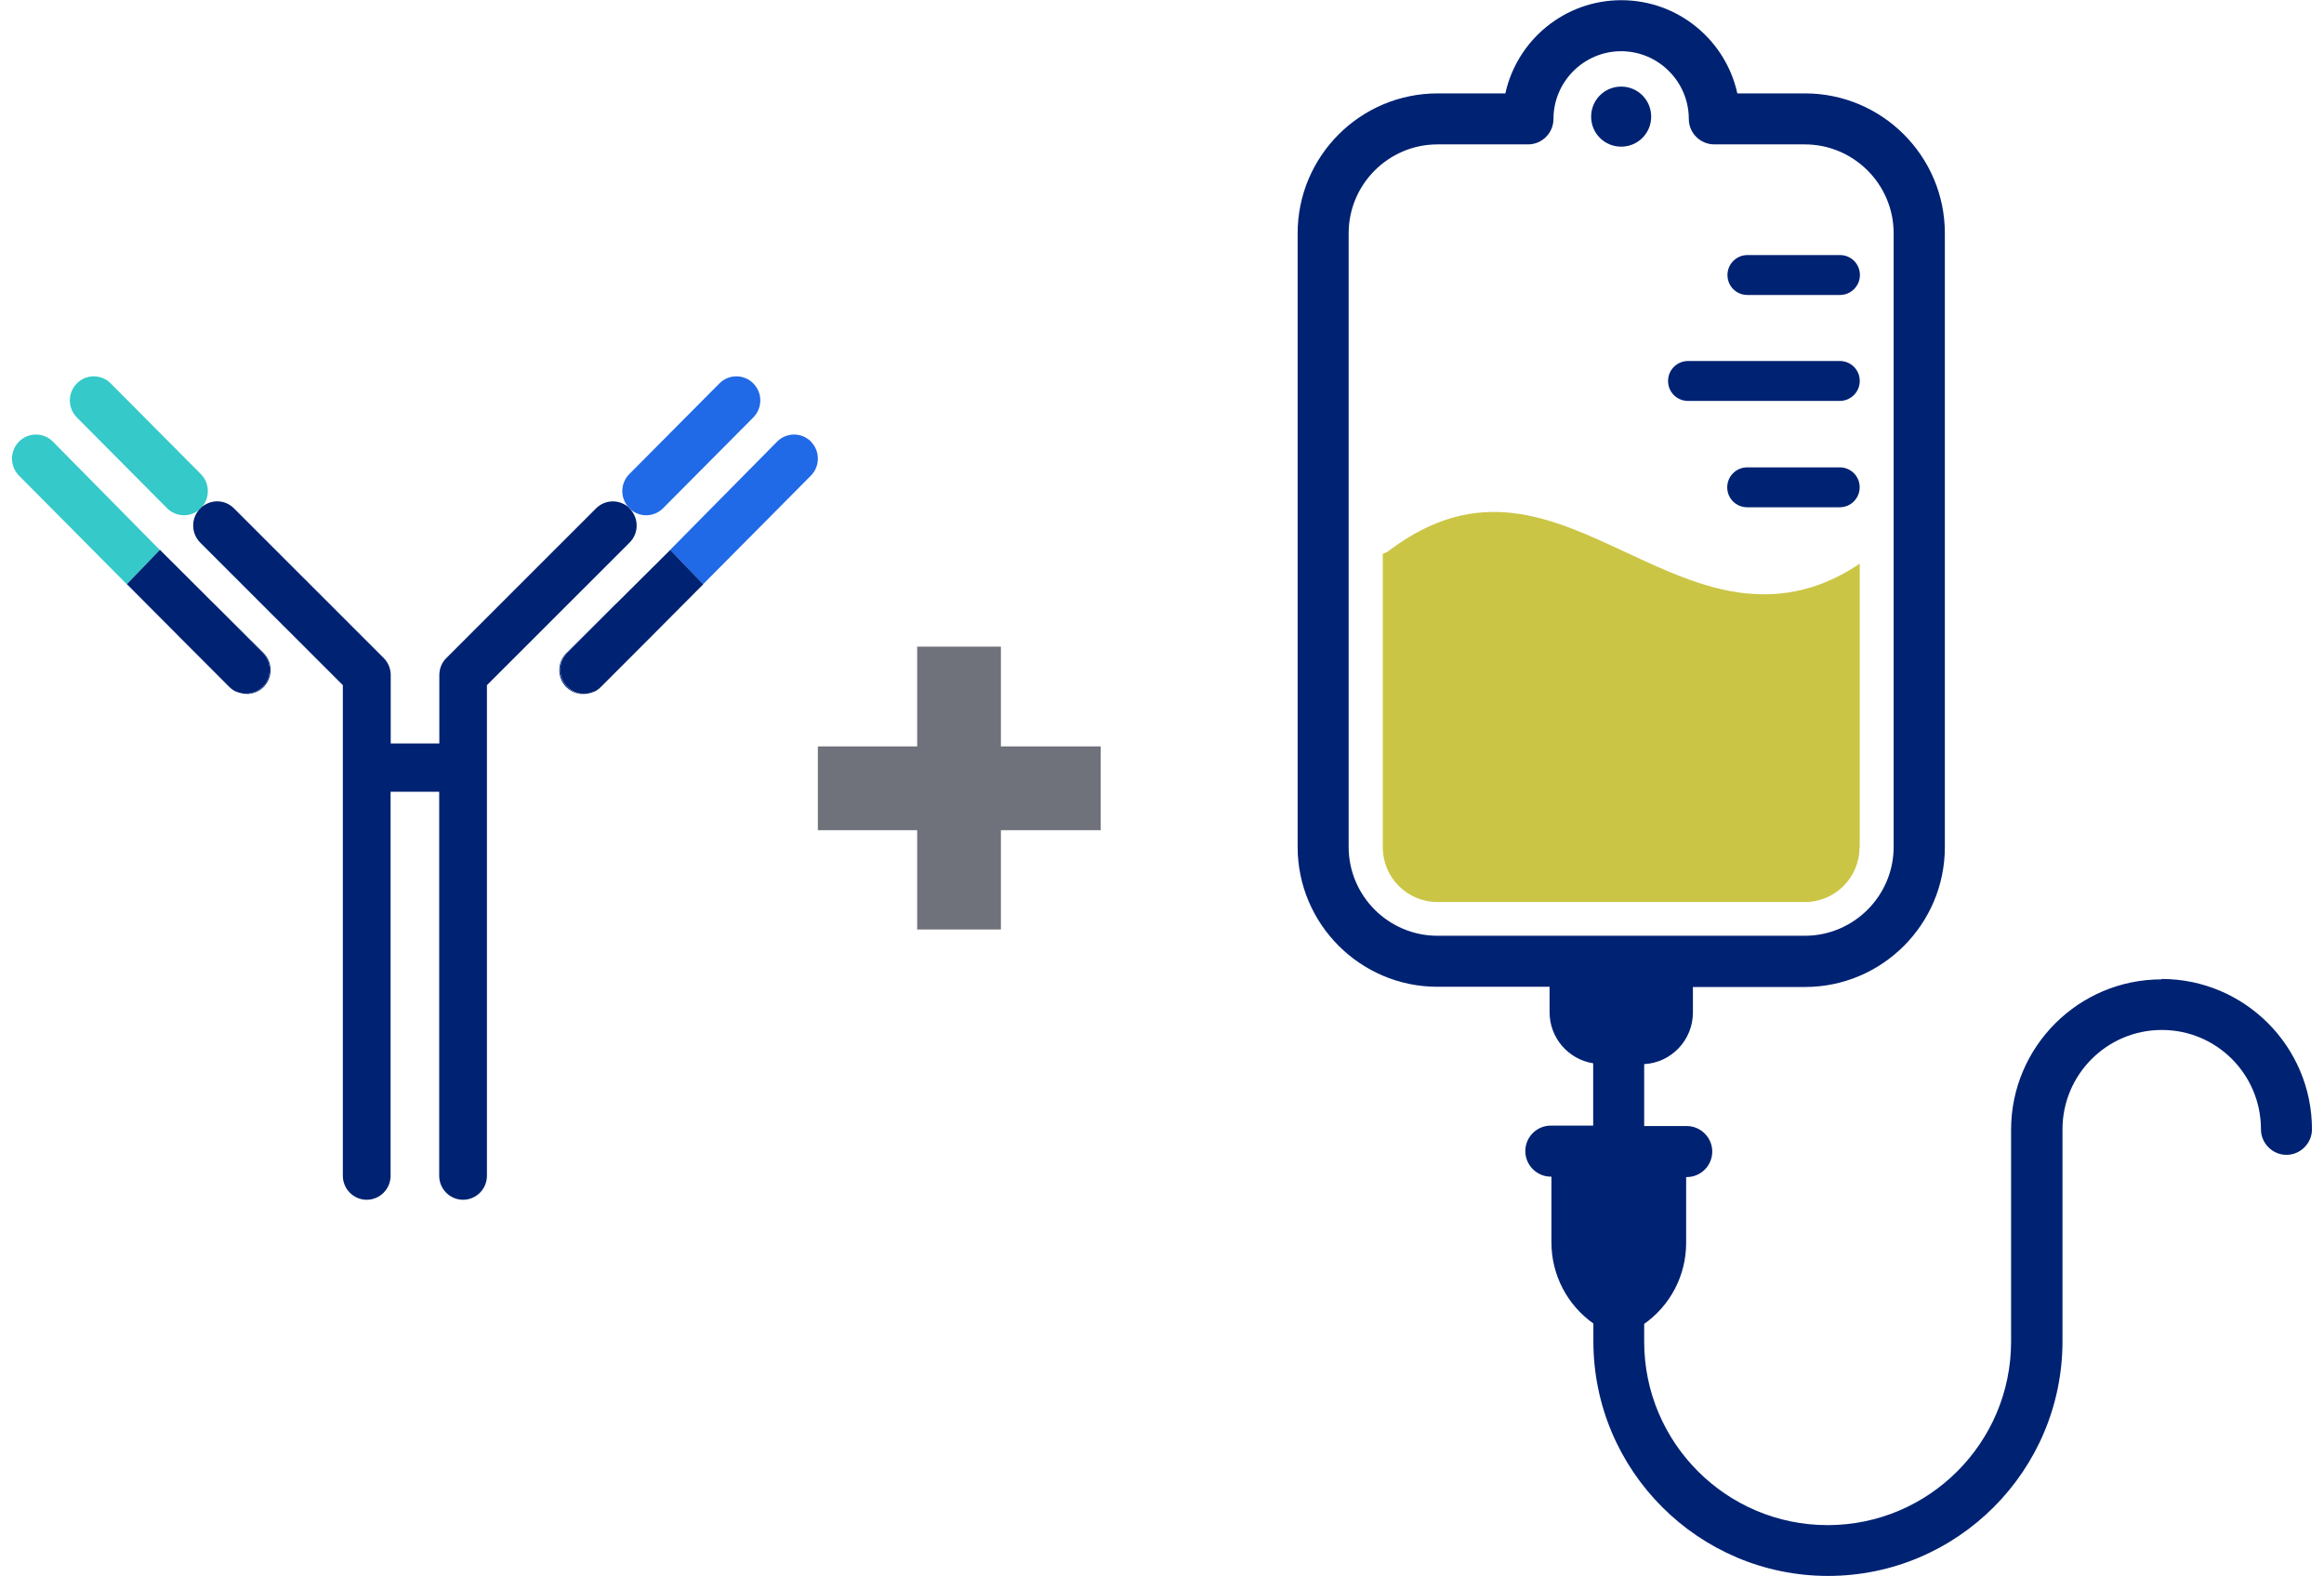 <svg width="118" height="80" viewBox="0 0 118 80" fill="none" xmlns="http://www.w3.org/2000/svg">
<path d="M10.257 25.73C10.669 25.252 10.651 24.529 10.201 24.07L5.621 19.463C5.146 18.985 4.378 18.985 3.903 19.463C3.428 19.941 3.428 20.714 3.903 21.191L8.483 25.799C8.72 26.038 9.033 26.157 9.345 26.157C9.614 26.157 9.882 26.063 10.107 25.881C10.126 25.855 10.145 25.83 10.163 25.811C10.195 25.78 10.226 25.761 10.257 25.736" fill="#35C9C9"/>
<path d="M9.48 32.707L11.623 34.863C11.686 34.926 11.755 34.983 11.823 35.026C11.761 34.983 11.705 34.938 11.655 34.888L9.48 32.713V32.707Z" fill="#CBC545"/>
<path d="M2.684 22.417C2.209 21.94 1.44 21.94 0.966 22.417C0.491 22.895 0.491 23.668 0.966 24.146L6.439 29.659L8.113 27.917L2.684 22.417Z" fill="#35C9C9"/>
<path d="M10.255 25.73C10.224 25.755 10.187 25.78 10.162 25.805C10.143 25.831 10.124 25.849 10.105 25.875C10.137 25.849 10.174 25.824 10.199 25.799C10.218 25.78 10.237 25.755 10.255 25.73Z" fill="#002273"/>
<path d="M6.438 29.659L9.48 32.707L6.438 29.652V29.659Z" fill="#002273"/>
<path d="M10.852 30.633L13.338 33.135C13.813 33.612 13.813 34.385 13.338 34.863C13.101 35.102 12.788 35.221 12.476 35.221C12.364 35.221 12.251 35.203 12.145 35.171C12.57 35.303 13.051 35.215 13.382 34.876C13.857 34.398 13.857 33.625 13.382 33.147L10.852 30.627V30.633Z" fill="#002273"/>
<path d="M13.337 34.863C13.812 34.386 13.812 33.612 13.337 33.135L10.85 30.633L8.12 27.911L6.445 29.652L9.482 32.707L11.656 34.882C11.706 34.932 11.768 34.983 11.825 35.02C11.925 35.09 12.037 35.133 12.15 35.165C12.256 35.196 12.368 35.215 12.481 35.215C12.793 35.215 13.099 35.096 13.343 34.857" fill="#002273"/>
<path d="M12.149 35.171C12.037 35.133 11.924 35.096 11.824 35.026C11.924 35.089 12.037 35.139 12.149 35.171Z" fill="#002273"/>
<path d="M32.043 25.881C32.268 26.063 32.537 26.157 32.806 26.157C33.118 26.157 33.431 26.038 33.668 25.799L38.248 21.191C38.722 20.714 38.722 19.941 38.248 19.463C37.773 18.985 37.004 18.985 36.529 19.463L31.95 24.07C31.5 24.523 31.481 25.252 31.893 25.73C31.925 25.755 31.962 25.78 31.987 25.805C32.012 25.824 32.025 25.849 32.043 25.874" fill="#2069E7"/>
<path d="M30.316 35.026C30.385 34.983 30.454 34.926 30.516 34.863L32.659 32.707L30.485 34.882C30.435 34.938 30.373 34.983 30.316 35.02" fill="#CBC545"/>
<path d="M41.177 22.417C40.702 21.94 39.934 21.94 39.459 22.417L34.023 27.917L35.698 29.659L41.171 24.146C41.646 23.668 41.646 22.895 41.171 22.417" fill="#2069E7"/>
<path d="M32.041 25.881C32.01 25.856 31.972 25.831 31.947 25.799C31.928 25.78 31.91 25.755 31.891 25.73C31.416 25.34 30.716 25.359 30.266 25.805L22.663 33.405C22.431 33.631 22.307 33.946 22.307 34.272V37.742H19.839V34.272C19.839 33.946 19.714 33.638 19.483 33.405L11.879 25.805C11.435 25.359 10.736 25.334 10.254 25.73C10.236 25.755 10.217 25.78 10.198 25.799C10.167 25.831 10.136 25.849 10.104 25.881C9.692 26.358 9.711 27.081 10.161 27.54L17.408 34.782V59.686C17.408 60.358 17.952 60.905 18.62 60.905C19.289 60.905 19.832 60.358 19.832 59.686V40.194H22.3V59.686C22.3 60.358 22.844 60.905 23.512 60.905C24.181 60.905 24.724 60.358 24.724 59.686V34.782L31.972 27.54C32.428 27.081 32.441 26.358 32.028 25.881" fill="#002273"/>
<path d="M32.044 25.88C32.044 25.88 32.007 25.83 31.988 25.811C31.957 25.78 31.926 25.761 31.895 25.736C31.913 25.761 31.932 25.786 31.951 25.805C31.982 25.836 32.013 25.855 32.044 25.887" fill="#002273"/>
<path d="M35.703 29.659L35.697 29.652L32.66 32.707L35.703 29.659Z" fill="#002273"/>
<path d="M28.798 34.863C28.323 34.385 28.323 33.612 28.798 33.135L31.285 30.633L28.755 33.153C28.28 33.631 28.28 34.404 28.755 34.882C29.086 35.215 29.567 35.309 29.992 35.177C29.885 35.209 29.773 35.228 29.66 35.228C29.348 35.228 29.042 35.108 28.798 34.869" fill="#002273"/>
<path d="M31.292 30.633L28.805 33.135C28.331 33.612 28.331 34.386 28.805 34.863C29.043 35.102 29.355 35.222 29.668 35.222C29.78 35.222 29.892 35.203 29.999 35.171C30.111 35.134 30.224 35.096 30.324 35.027C30.386 34.983 30.442 34.939 30.492 34.888L32.667 32.714L35.703 29.659L34.029 27.918L31.298 30.633H31.292Z" fill="#002273"/>
<path d="M30.317 35.026C30.217 35.096 30.105 35.139 29.992 35.171C30.105 35.139 30.217 35.089 30.317 35.026Z" fill="#002273"/>
<path d="M41.527 37.891H46.569V32.826H50.821V37.891H55.886V42.143H50.821V47.184H46.569V42.143H41.527V37.891Z" fill="#6F727B"/>
<g clip-path="url(#clip0_4034_6241)">
<path d="M88.724 14.974H93.423C93.976 14.974 94.436 14.525 94.436 13.961C94.436 13.397 93.987 12.948 93.423 12.948H88.724C88.17 12.948 87.711 13.397 87.711 13.961C87.711 14.525 88.16 14.974 88.724 14.974Z" fill="#002273"/>
<path d="M85.708 20.352H93.415C93.968 20.352 94.428 19.903 94.428 19.339C94.428 18.775 93.979 18.326 93.415 18.326H85.708C85.155 18.326 84.695 18.775 84.695 19.339C84.695 19.903 85.144 20.352 85.708 20.352Z" fill="#002273"/>
<path d="M93.411 23.725H88.712C88.159 23.725 87.699 24.174 87.699 24.738C87.699 25.302 88.148 25.751 88.712 25.751H93.411C93.965 25.751 94.424 25.302 94.424 24.738C94.424 24.174 93.975 23.725 93.411 23.725Z" fill="#002273"/>
<path d="M109.745 49.717C105.537 49.717 102.112 53.142 102.112 57.35V68.106C102.112 73.243 97.935 77.421 92.797 77.421C87.659 77.421 83.482 73.243 83.482 68.106V67.208C84.798 66.278 85.613 64.764 85.613 63.093V59.752H85.644C86.365 59.752 86.939 59.167 86.939 58.457C86.939 57.747 86.354 57.162 85.644 57.162H83.482V54.019C84.861 53.946 85.957 52.797 85.957 51.398V50.103H91.648C95.564 50.103 98.749 46.918 98.749 43.002V11.842C98.749 7.926 95.564 4.741 91.648 4.741H88.213C87.618 2.036 85.205 0.01 82.323 0.01C79.441 0.01 77.029 2.036 76.434 4.741H72.998C69.072 4.741 65.887 7.926 65.887 11.842V42.992C65.887 46.907 69.072 50.093 72.988 50.093H78.679V51.387C78.679 52.693 79.639 53.779 80.893 53.977V57.141H78.741C78.021 57.141 77.447 57.726 77.447 58.436C77.447 59.146 78.031 59.731 78.741 59.731H78.773V63.072C78.773 64.733 79.587 66.257 80.903 67.187V68.085C80.903 74.653 86.25 80 92.818 80C99.386 80 104.722 74.653 104.722 68.085V57.329C104.722 54.551 106.978 52.285 109.766 52.285C112.554 52.285 114.799 54.541 114.799 57.329C114.799 58.039 115.384 58.624 116.094 58.624C116.804 58.624 117.389 58.039 117.389 57.329C117.389 53.121 113.964 49.696 109.756 49.696M68.477 43.002V11.842C68.477 9.356 70.502 7.33 72.988 7.33H77.582C78.303 7.33 78.877 6.746 78.877 6.036C78.877 4.145 80.423 2.6 82.313 2.6C84.203 2.6 85.748 4.145 85.748 6.036C85.748 6.756 86.333 7.33 87.043 7.33H91.638C94.123 7.33 96.149 9.356 96.149 11.842V42.992C96.149 45.477 94.123 47.503 91.638 47.503H72.988C70.502 47.503 68.477 45.477 68.477 42.992" fill="#002273"/>
<path d="M82.314 7.445C83.159 7.445 83.838 6.766 83.838 5.921C83.838 5.075 83.159 4.396 82.314 4.396C81.468 4.396 80.789 5.075 80.789 5.921C80.789 6.766 81.468 7.445 82.314 7.445Z" fill="#002273"/>
<path d="M94.427 43.002V28.612C92.882 29.657 91.284 30.168 89.582 30.168C89.258 30.168 88.924 30.147 88.59 30.116C86.501 29.886 84.507 28.946 82.575 28.048C78.711 26.242 75.056 24.54 70.524 27.954C70.43 28.027 70.315 28.08 70.211 28.111V43.012C70.211 44.547 71.454 45.79 72.989 45.79H91.639C93.174 45.79 94.417 44.547 94.417 43.012" fill="#CBC545"/>
</g>
<defs>
<clipPath id="clip0_4034_6241">
<rect width="61.502" height="79.99" fill="white" transform="translate(55.887 0.01)"/>
</clipPath>
</defs>
</svg>
